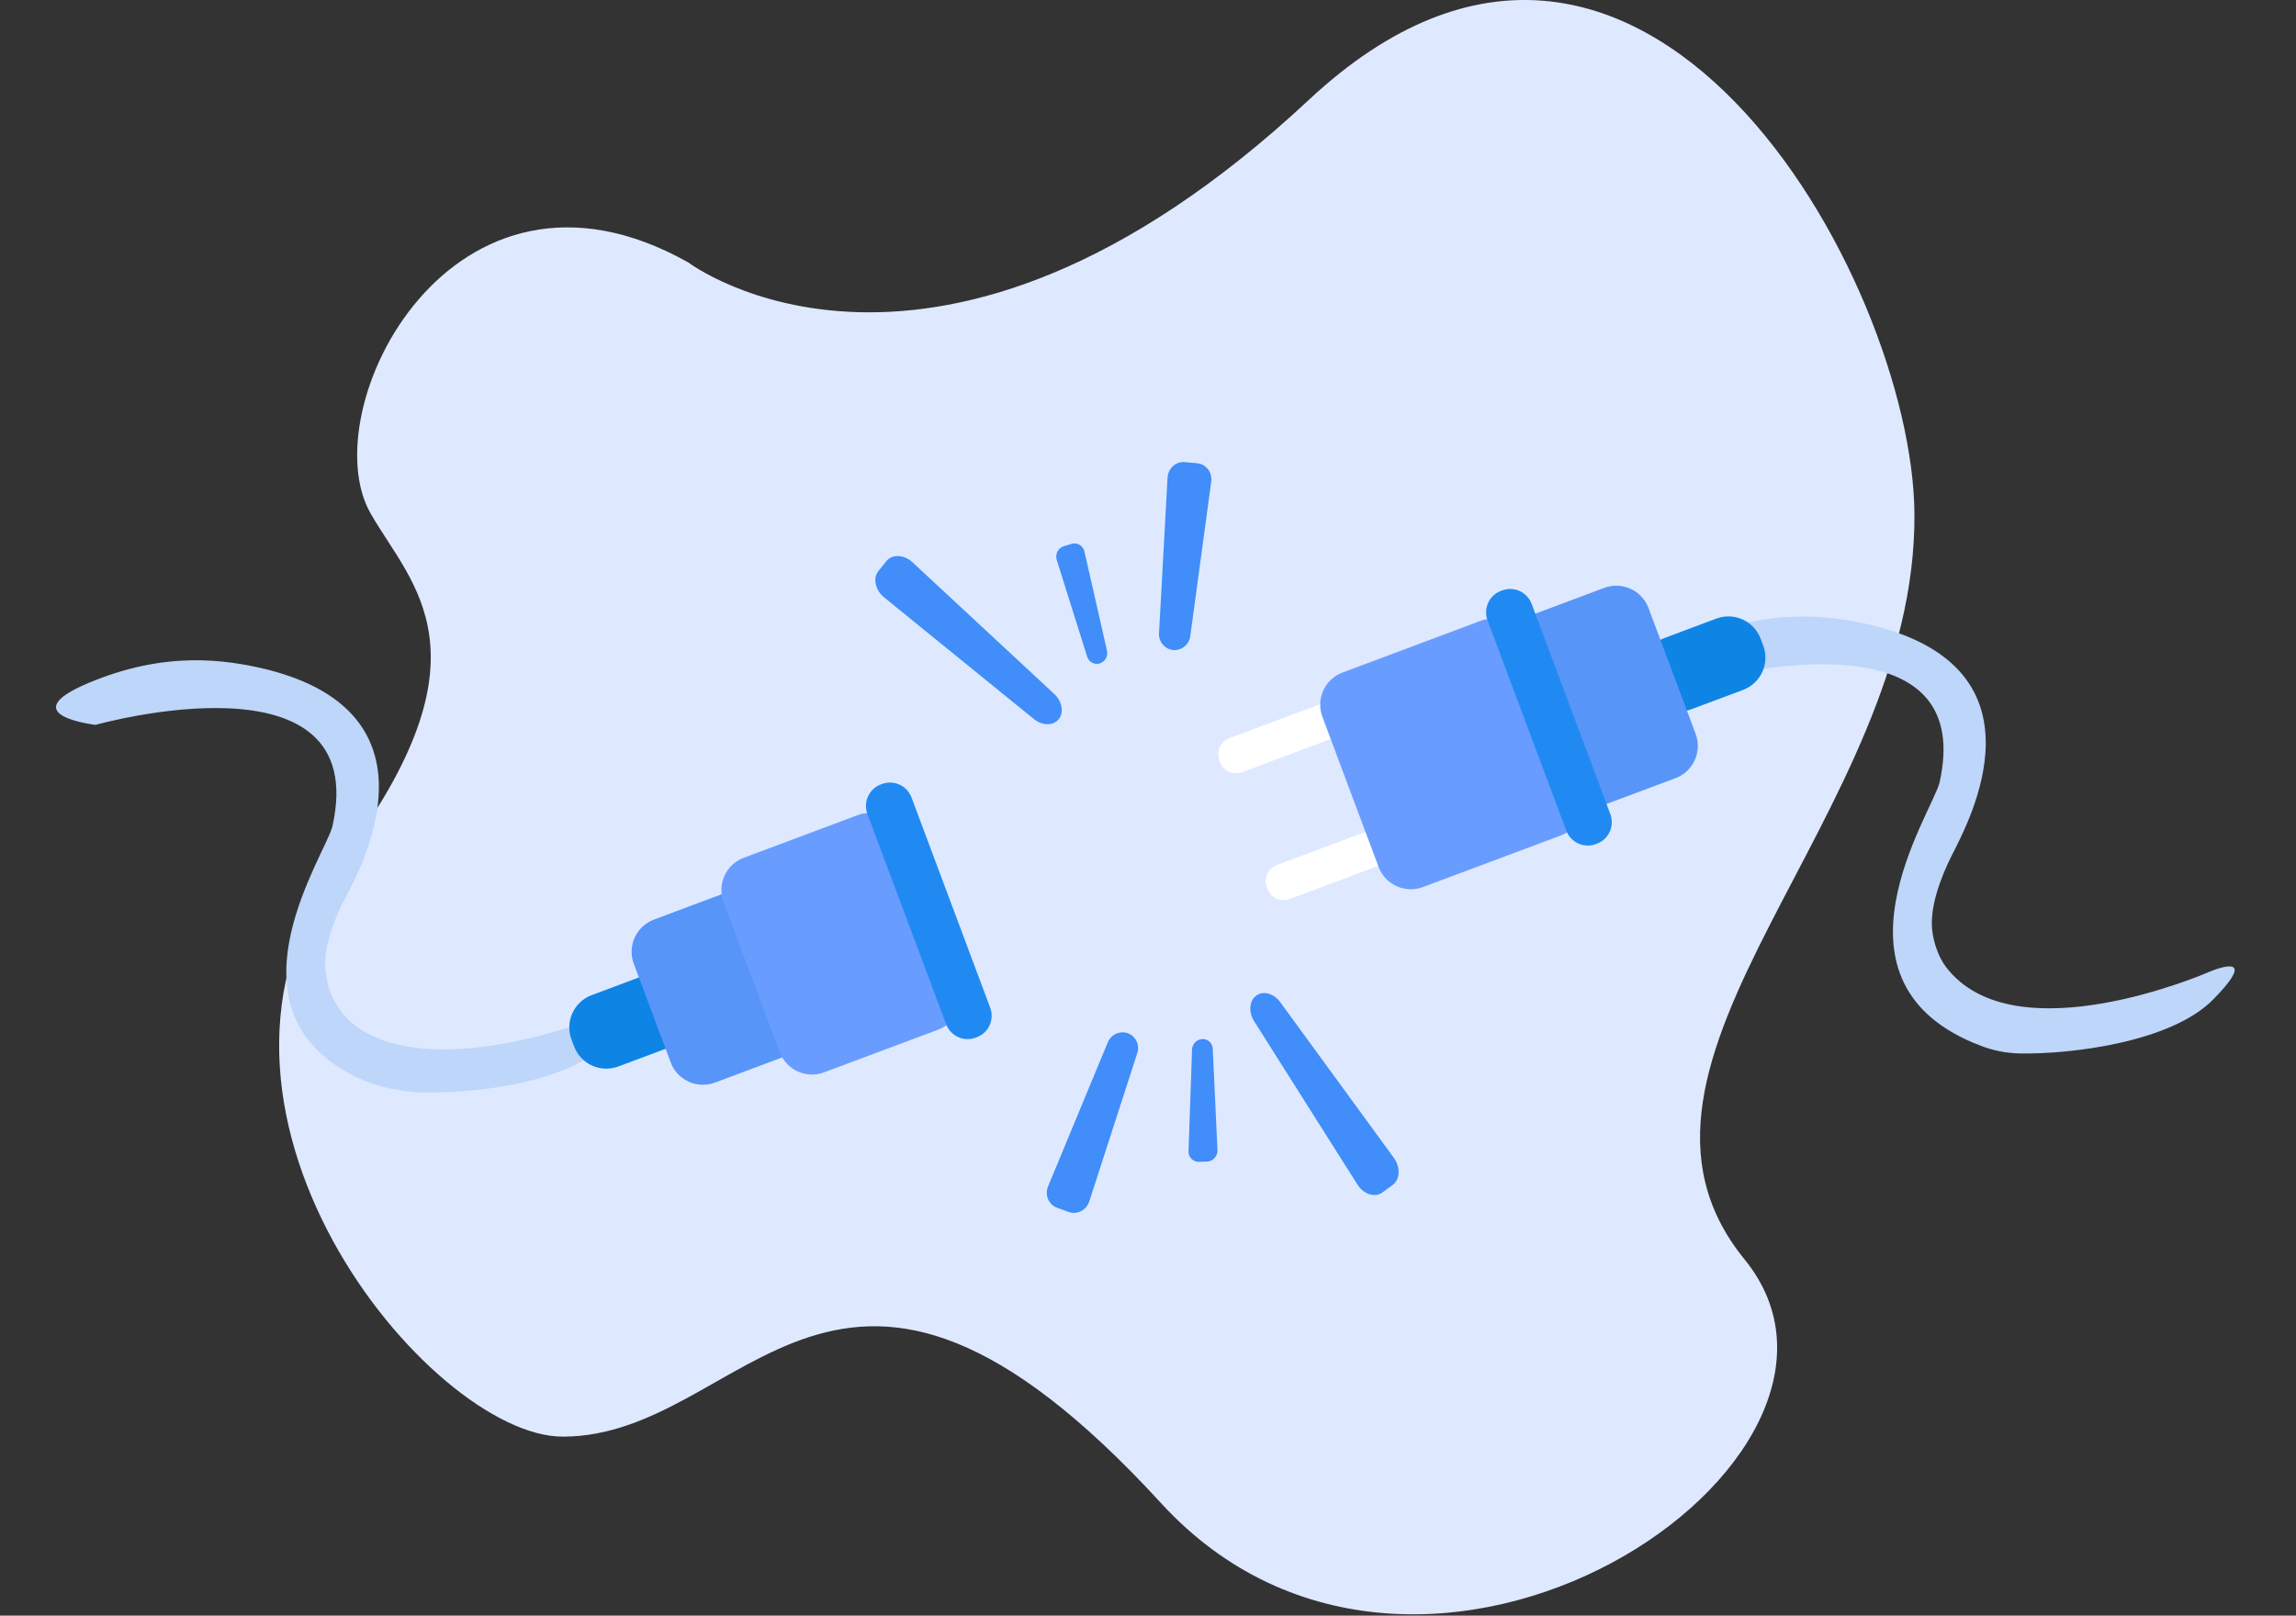 <svg width="574" height="404" viewBox="0 0 574 404" fill="none" xmlns="http://www.w3.org/2000/svg">
<rect x="0" y="0" width="574" height="404" fill="#333333" stroke="none"/>
<g clip-path="url(#clip0_205_2089)">
<path d="M172.066 65.623C172.066 65.623 233.615 112.331 327.185 24.996C410.284 -52.563 478.137 69.808 478.61 128.411C479.225 204.322 395.512 265.062 436.138 314.922C476.763 364.782 355.569 447.118 290.252 375.862C208.998 287.222 186.987 359.243 140.673 359.243C107.433 359.243 39.188 276.648 85.273 215.202C124.053 163.496 102.903 146.336 92.661 128.411C77.886 102.557 112.973 32.384 172.066 65.623Z" fill="#DEE9FF"/>
<path d="M419.165 168.839C422.473 170.069 426.087 170.151 429.527 169.36C443.939 166.053 493.493 157.293 484.883 195.694C483.008 203.312 453.986 245.981 495.316 261.554C498.346 262.711 501.548 263.342 504.789 263.42C517.515 263.682 542.732 260.677 553.286 249.935C566.037 236.956 552.107 243.111 552.107 243.111C552.107 243.111 503.637 264.262 486.515 241.821C484.611 239.324 483.397 235.698 483.051 232.576C482.448 227.164 484.851 220.011 488.008 213.783C492.282 205.356 512.796 167.445 468.254 156.402C457.994 153.958 443.09 151.765 423.875 159.854C412.666 164.573 415.149 167.347 419.165 168.839Z" fill="#BDD6F9"/>
<path d="M429.082 154.686L416.181 159.516C411.729 161.182 409.47 166.143 411.136 170.596L411.776 172.305C413.443 176.758 418.404 179.017 422.856 177.351L435.759 172.523C440.212 170.856 442.471 165.895 440.804 161.44L440.164 159.733C438.498 155.278 433.537 153.019 429.082 154.686Z" fill="#0E84E5"/>
<path d="M349.891 168.659L307.345 184.583C305.117 185.415 303.987 187.896 304.822 190.122L304.99 190.571C305.822 192.797 308.303 193.927 310.531 193.095L353.077 177.17C355.305 176.336 356.435 173.855 355.6 171.629L355.432 171.18C354.6 168.954 352.119 167.824 349.891 168.659Z" fill="white"/>
<path d="M361.766 200.387L319.218 216.309C316.992 217.143 315.862 219.624 316.697 221.85L316.863 222.299C317.697 224.525 320.178 225.655 322.404 224.821L364.952 208.898C367.178 208.064 368.307 205.583 367.475 203.357L367.307 202.908C366.475 200.682 363.992 199.552 361.766 200.387Z" fill="white"/>
<path d="M401.048 147.007L366.565 159.911C362.111 161.578 359.852 166.541 361.518 170.994L373.293 202.451C374.96 206.903 379.921 209.163 384.374 207.496L418.859 194.591C423.311 192.924 425.57 187.963 423.904 183.509L412.131 152.052C410.464 147.599 405.503 145.34 401.048 147.007Z" fill="#5895F9"/>
<path d="M370.128 155.257L335.643 168.164C331.191 169.831 328.932 174.792 330.598 179.247L344.645 216.776C346.312 221.229 351.273 223.488 355.725 221.821L390.21 208.916C394.663 207.25 396.922 202.289 395.255 197.834L381.209 160.305C379.542 155.85 374.581 153.591 370.128 155.257Z" fill="#699CFF"/>
<path d="M375.526 147.642L375.255 147.742C372.287 148.854 370.78 152.162 371.891 155.131L391.569 207.707C392.68 210.675 395.987 212.182 398.955 211.071L399.226 210.969C402.196 209.857 403.701 206.551 402.59 203.582L382.914 151.006C381.803 148.038 378.494 146.531 375.526 147.642Z" fill="#208AF2"/>
<path d="M23.903 181.256C23.903 181.256 93.159 161.793 83.104 206.635C81.358 213.73 56.222 250.261 86.162 267.8C92.591 271.566 100.01 273.235 107.46 273.196C120.818 273.126 141.994 270.556 151.508 260.873C164.257 247.895 150.329 254.049 150.329 254.049C150.329 254.049 110.554 270.41 90.092 257.368C83.105 252.915 79.938 244.293 81.835 236.226C82.805 232.221 84.281 228.354 86.23 224.722C90.68 216.386 111.018 178.384 66.476 167.34C56.215 164.897 41.312 162.703 22.096 170.792C2.88 178.884 23.903 181.256 23.903 181.256Z" fill="#BDD6F9"/>
<path d="M160.82 244.014L147.919 248.844C143.465 250.511 141.206 255.472 142.873 259.926L143.512 261.634C145.179 266.089 150.14 268.348 154.594 266.679L167.495 261.851C171.949 260.185 174.208 255.224 172.541 250.769L171.901 249.061C170.235 244.607 165.273 242.348 160.82 244.014Z" fill="#0E84E5"/>
<path d="M182.617 222.789L163.497 229.945C159.043 231.612 156.784 236.573 158.451 241.028L167.671 265.66C169.337 270.115 174.299 272.374 178.752 270.707L197.872 263.551C202.326 261.884 204.585 256.923 202.918 252.469L193.699 227.836C192.032 223.381 187.07 221.122 182.617 222.789Z" fill="#5895F9"/>
<path d="M214.447 203.822L185.934 214.495C181.481 216.161 179.222 221.122 180.888 225.577L194.934 263.106C196.601 267.561 201.563 269.82 206.016 268.153L234.529 257.481C238.984 255.815 241.243 250.854 239.576 246.399L225.529 208.87C223.863 204.415 218.902 202.156 214.447 203.822Z" fill="#699CFF"/>
<path d="M220.489 196.051L220.218 196.151C217.248 197.262 215.743 200.571 216.854 203.539L236.53 256.116C237.641 259.084 240.95 260.591 243.918 259.48L244.189 259.377C247.157 258.266 248.664 254.96 247.553 251.989L227.875 199.415C226.764 196.446 223.457 194.94 220.489 196.051Z" fill="#208AF2"/>
<path d="M293.298 162.556C292.271 162.441 291.328 161.935 290.668 161.139C290.01 160.344 289.684 159.325 289.76 158.294L291.888 119.434C292.015 117.113 293.975 115.349 296.199 115.554L299.298 115.841C301.523 116.047 303.116 118.137 302.804 120.443L297.576 159.015C297.458 160.042 296.945 160.983 296.148 161.643C295.35 162.304 294.329 162.629 293.298 162.556Z" fill="#418DF9"/>
<path d="M274.929 165.905C274.609 166 274.275 166.03 273.943 165.996C273.613 165.959 273.291 165.858 273 165.698C272.707 165.54 272.45 165.325 272.241 165.065C272.032 164.807 271.876 164.507 271.782 164.189L264.185 140.016C263.963 139.329 264.025 138.581 264.353 137.939C264.683 137.296 265.253 136.81 265.942 136.588L267.907 135.994C268.246 135.895 268.6 135.869 268.949 135.914C269.297 135.959 269.632 136.076 269.933 136.258C270.234 136.439 270.495 136.681 270.698 136.968C270.9 137.255 271.042 137.58 271.112 137.925L276.743 162.693C276.901 163.357 276.8 164.058 276.464 164.655C276.128 165.249 275.581 165.696 274.929 165.905Z" fill="#418DF9"/>
<path d="M264.676 179.846C263.315 181.533 260.576 181.512 258.469 179.801L221.054 149.401C218.818 147.585 218.16 144.579 219.603 142.792L221.616 140.299C223.061 138.509 226.026 138.657 228.141 140.621L263.545 173.515C265.539 175.366 266.038 178.161 264.676 179.846Z" fill="#418DF9"/>
<path d="M281.972 258.364C282.936 258.738 283.717 259.469 284.151 260.406C284.588 261.343 284.641 262.413 284.305 263.389L272.323 300.416C271.607 302.628 269.262 303.831 267.163 303.065L264.238 301.997C262.14 301.23 261.134 298.801 262.024 296.654L276.929 260.695C277.308 259.732 278.042 258.953 278.983 258.518C279.922 258.084 280.992 258.028 281.972 258.364Z" fill="#418DF9"/>
<path d="M300.588 259.818C300.92 259.808 301.252 259.865 301.564 259.984C301.873 260.103 302.158 260.281 302.4 260.511C302.642 260.739 302.837 261.013 302.972 261.317C303.107 261.62 303.183 261.948 303.191 262.282L304.364 287.593C304.401 288.315 304.153 289.02 303.669 289.557C303.187 290.097 302.511 290.42 301.791 290.459L299.737 290.531C299.384 290.539 299.036 290.476 298.71 290.343C298.384 290.209 298.091 290.01 297.845 289.758C297.601 289.506 297.41 289.207 297.287 288.877C297.166 288.547 297.113 288.196 297.131 287.846L298.013 262.463C298.031 261.778 298.308 261.126 298.784 260.636C299.261 260.146 299.905 259.855 300.588 259.818Z" fill="#418DF9"/>
<path d="M314.061 248.957C315.807 247.674 318.45 248.393 320.049 250.587L348.462 289.533C350.157 291.859 350.028 294.932 348.175 296.294L345.592 298.19C343.738 299.551 340.907 298.651 339.364 296.212L313.534 255.367C312.082 253.069 312.314 250.24 314.061 248.957Z" fill="#418DF9"/>
</g>
<defs>
<clipPath id="clip0_205_2089">
<rect width="574" height="403.677" fill="white"/>
</clipPath>
</defs>
</svg>
